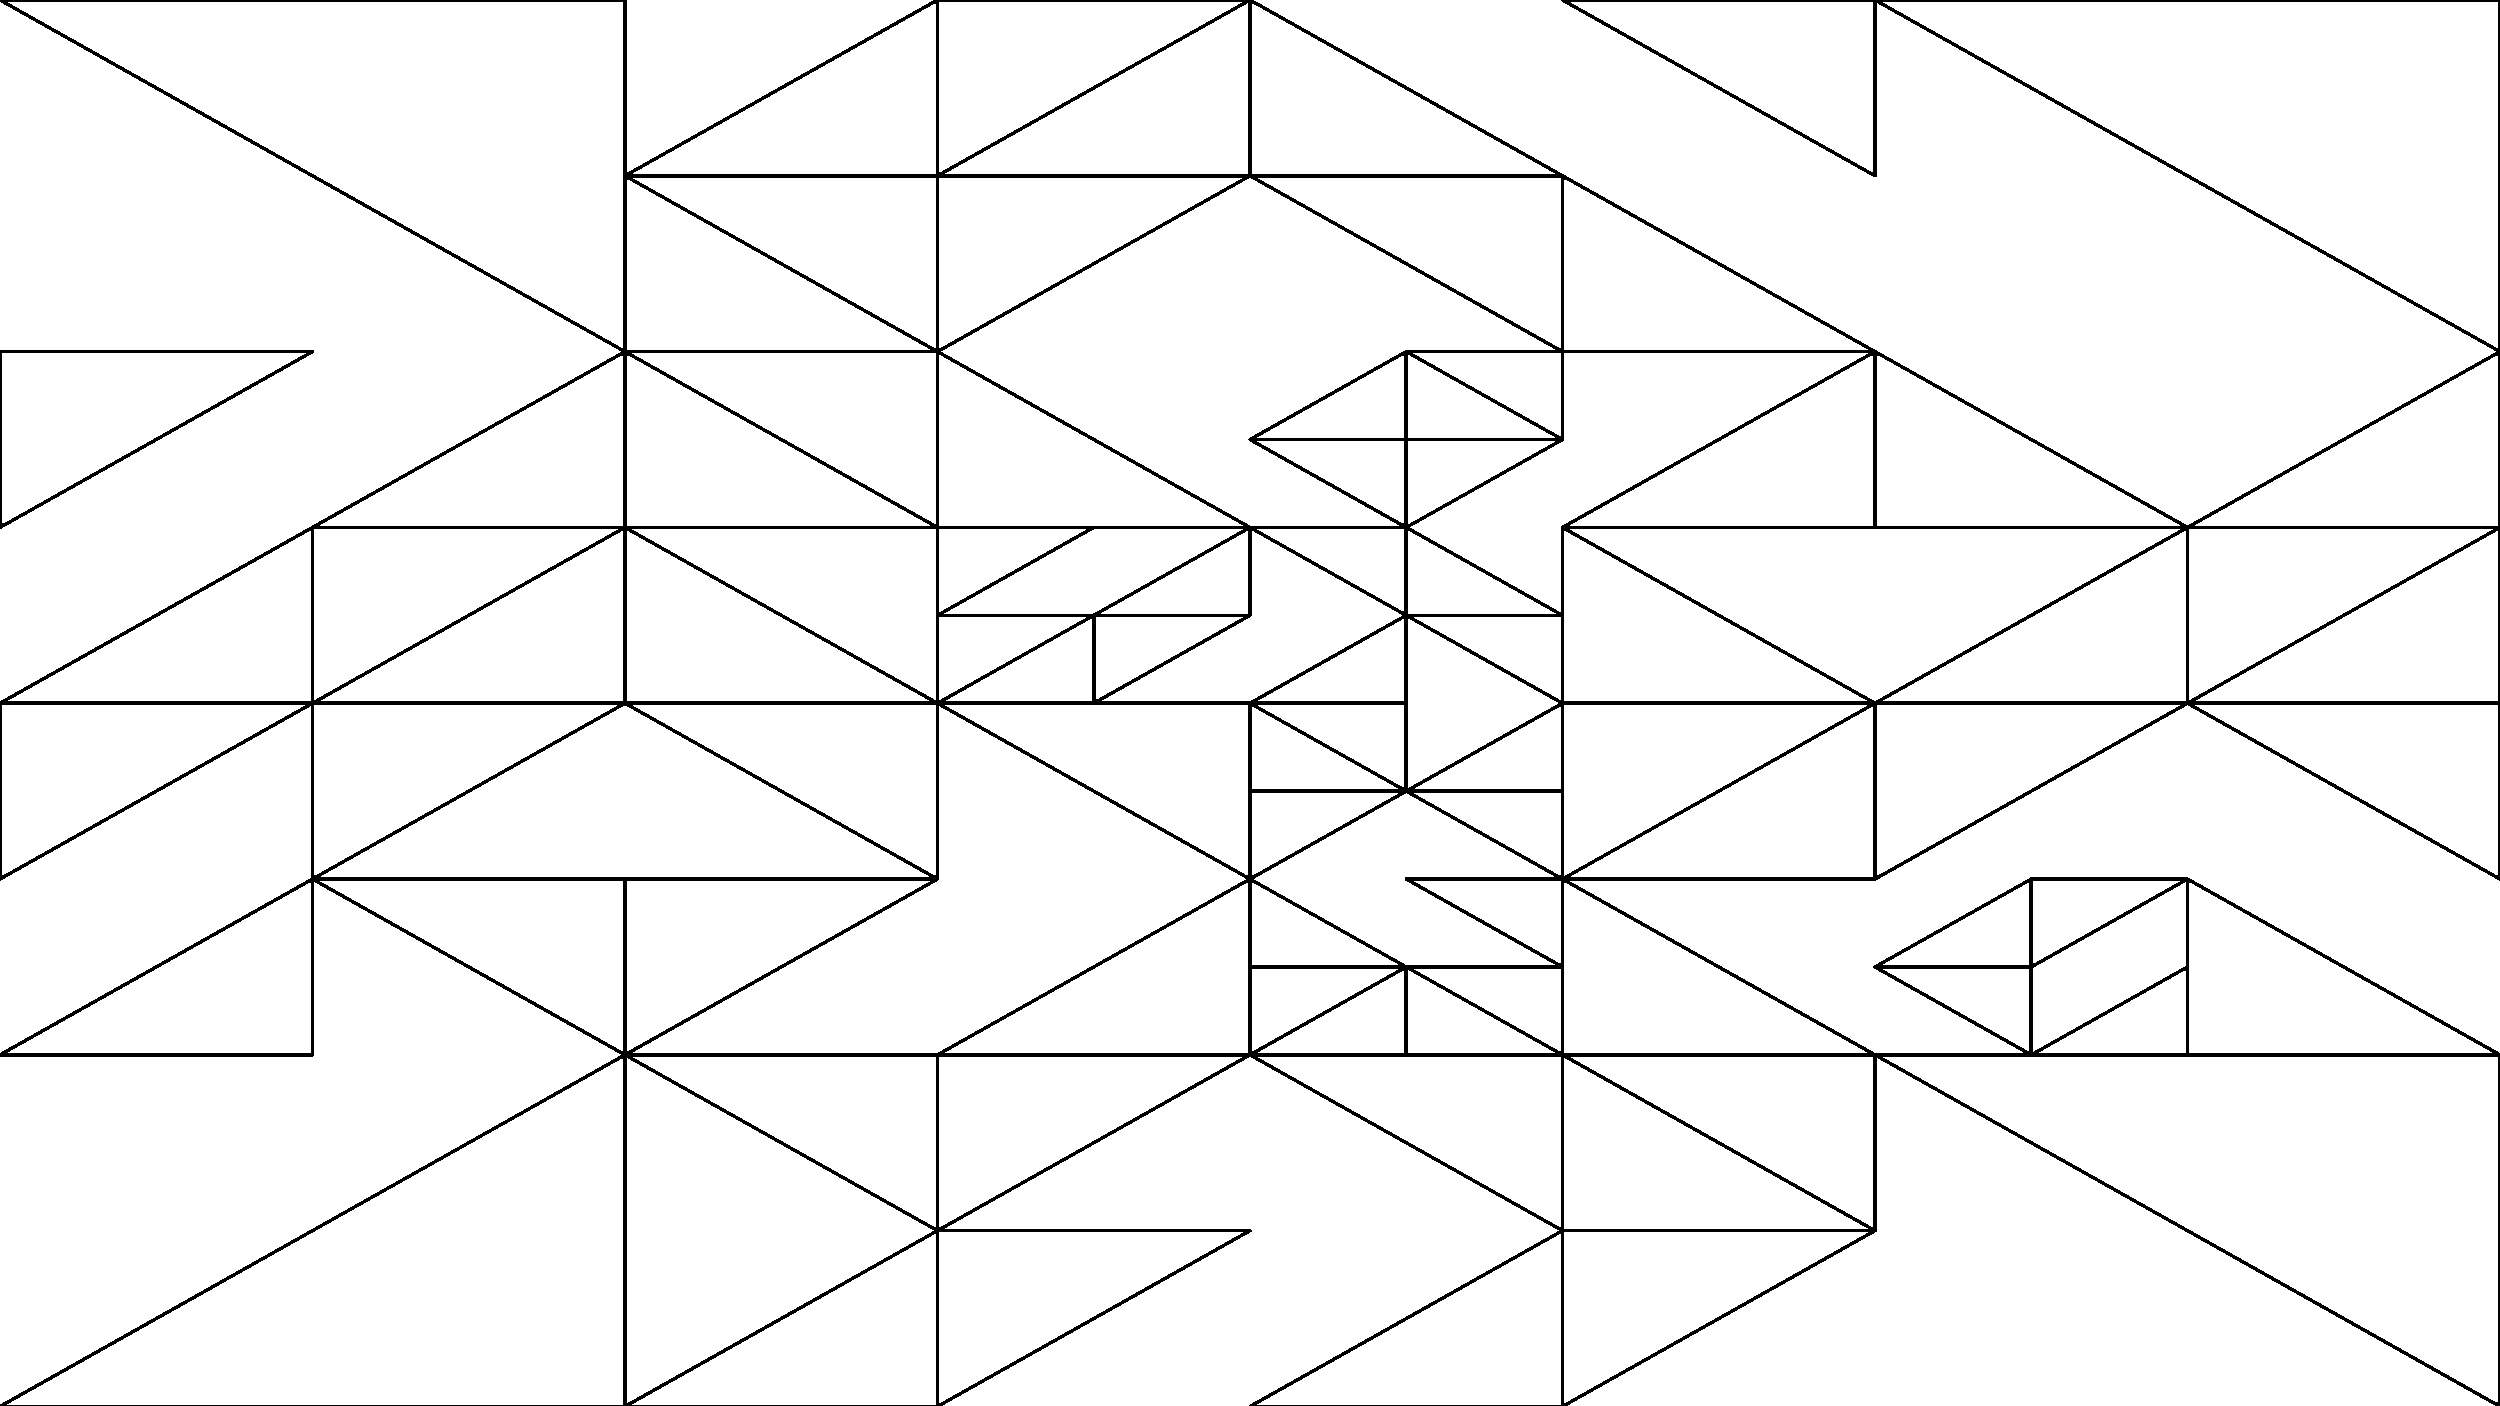 <svg xmlns="http://www.w3.org/2000/svg" version="1.1" xmlns:xlink="http://www.w3.org/1999/xlink" xmlns:svgjs="http://svgjs.dev/svgjs" viewBox="0 0 1422 800" id="qqquad"><g shape-rendering="crispEdges" stroke-linejoin="round" fill="none" stroke-width="2" stroke="hsl(206, 62%, 45%)"><polygon points="1422,0 1422,200 1066.5,0"></polygon><polygon points="1066.5,0 888.75,0 1066.5,100"></polygon><polygon points="711,100 711,0 888.75,100"></polygon><polygon points="711,100 888.75,200 888.75,100"></polygon><polygon points="888.75,100 888.75,200 1066.5,200"></polygon><polygon points="888.75,300 1066.5,200 1066.5,300"></polygon><polygon points="888.75,250 799.875,200 888.75,200"></polygon><polygon points="799.875,250 799.875,200 711,250"></polygon><polygon points="799.875,250 711,250 799.875,300"></polygon><polygon points="888.75,250 799.875,250 799.875,300"></polygon><polygon points="888.75,350 799.875,300 799.875,350"></polygon><polygon points="711,300 799.875,300 799.875,350"></polygon><polygon points="711,400 799.875,350 799.875,400"></polygon><polygon points="799.875,350 888.75,400 888.75,350"></polygon><polygon points="888.75,300 1066.5,400 888.75,400"></polygon><polygon points="1422,200 1244.25,300 1422,300"></polygon><polygon points="1066.5,300 1244.25,300 1066.5,200"></polygon><polygon points="1244.25,400 1244.25,300 1066.5,400"></polygon><polygon points="1422,300 1244.25,400 1422,400"></polygon><polygon points="711,0 533.25,0 533.25,100"></polygon><polygon points="355.5,100 533.25,100 533.25,0"></polygon><polygon points="533.25,200 355.5,100 355.5,200"></polygon><polygon points="711,100 533.25,100 533.25,200"></polygon><polygon points="0,0 355.5,200 355.5,0"></polygon><polygon points="355.5,300 355.5,200 177.75,300"></polygon><polygon points="177.75,200 0,300 0,200"></polygon><polygon points="177.75,300 177.75,400 0,400"></polygon><polygon points="177.75,400 355.5,300 355.5,400"></polygon><polygon points="711,300 533.25,300 533.25,200"></polygon><polygon points="533.25,300 355.5,200 355.5,300"></polygon><polygon points="533.25,300 533.25,400 355.5,300"></polygon><polygon points="622.125,350 711,350 711,300"></polygon><polygon points="533.25,350 622.125,300 533.25,300"></polygon><polygon points="533.25,350 533.25,400 622.125,350"></polygon><polygon points="711,350 622.125,400 622.125,350"></polygon><polygon points="711,400 533.25,400 711,500"></polygon><polygon points="533.25,500 533.25,400 355.5,400"></polygon><polygon points="355.5,500 355.5,600 533.25,500"></polygon><polygon points="711,600 533.25,600 711,500"></polygon><polygon points="177.75,500 177.75,400 355.5,400"></polygon><polygon points="177.75,400 0,500 0,400"></polygon><polygon points="177.75,500 177.75,600 0,600"></polygon><polygon points="177.75,500 355.5,600 355.5,500"></polygon><polygon points="355.5,600 355.5,800 0,800"></polygon><polygon points="533.25,600 533.25,700 711,600"></polygon><polygon points="533.25,700 533.25,600 355.5,600"></polygon><polygon points="533.25,700 533.25,800 355.5,800"></polygon><polygon points="711,700 533.25,700 533.25,800"></polygon><polygon points="1422,400 1244.25,400 1422,500"></polygon><polygon points="1066.5,500 1244.25,400 1066.5,400"></polygon><polygon points="1155.375,550 1244.25,500 1155.375,500"></polygon><polygon points="1155.375,550 1066.5,550 1155.375,500"></polygon><polygon points="1155.375,600 1155.375,550 1066.5,550"></polygon><polygon points="1155.375,600 1244.25,550 1244.25,600"></polygon><polygon points="1244.25,500 1422,600 1244.25,600"></polygon><polygon points="1066.5,500 888.75,500 1066.5,400"></polygon><polygon points="888.75,450 888.75,400 799.875,450"></polygon><polygon points="799.875,450 711,400 799.875,400"></polygon><polygon points="799.875,450 711,500 711,450"></polygon><polygon points="888.75,450 799.875,450 888.75,500"></polygon><polygon points="799.875,500 888.75,500 888.75,550"></polygon><polygon points="799.875,550 711,550 711,500"></polygon><polygon points="799.875,600 799.875,550 711,600"></polygon><polygon points="888.75,550 799.875,550 888.75,600"></polygon><polygon points="888.75,500 1066.5,600 888.75,600"></polygon><polygon points="1066.5,600 888.75,600 1066.5,700"></polygon><polygon points="888.75,600 888.75,700 711,600"></polygon><polygon points="711,800 888.75,800 888.75,700"></polygon><polygon points="888.75,700 1066.5,700 888.75,800"></polygon><polygon points="1422,800 1066.5,600 1422,600"></polygon></g><g fill="hsl(220, 62%, 45%)" stroke-width="3" stroke="hsl(220, 43%, 13%)"></g></svg>